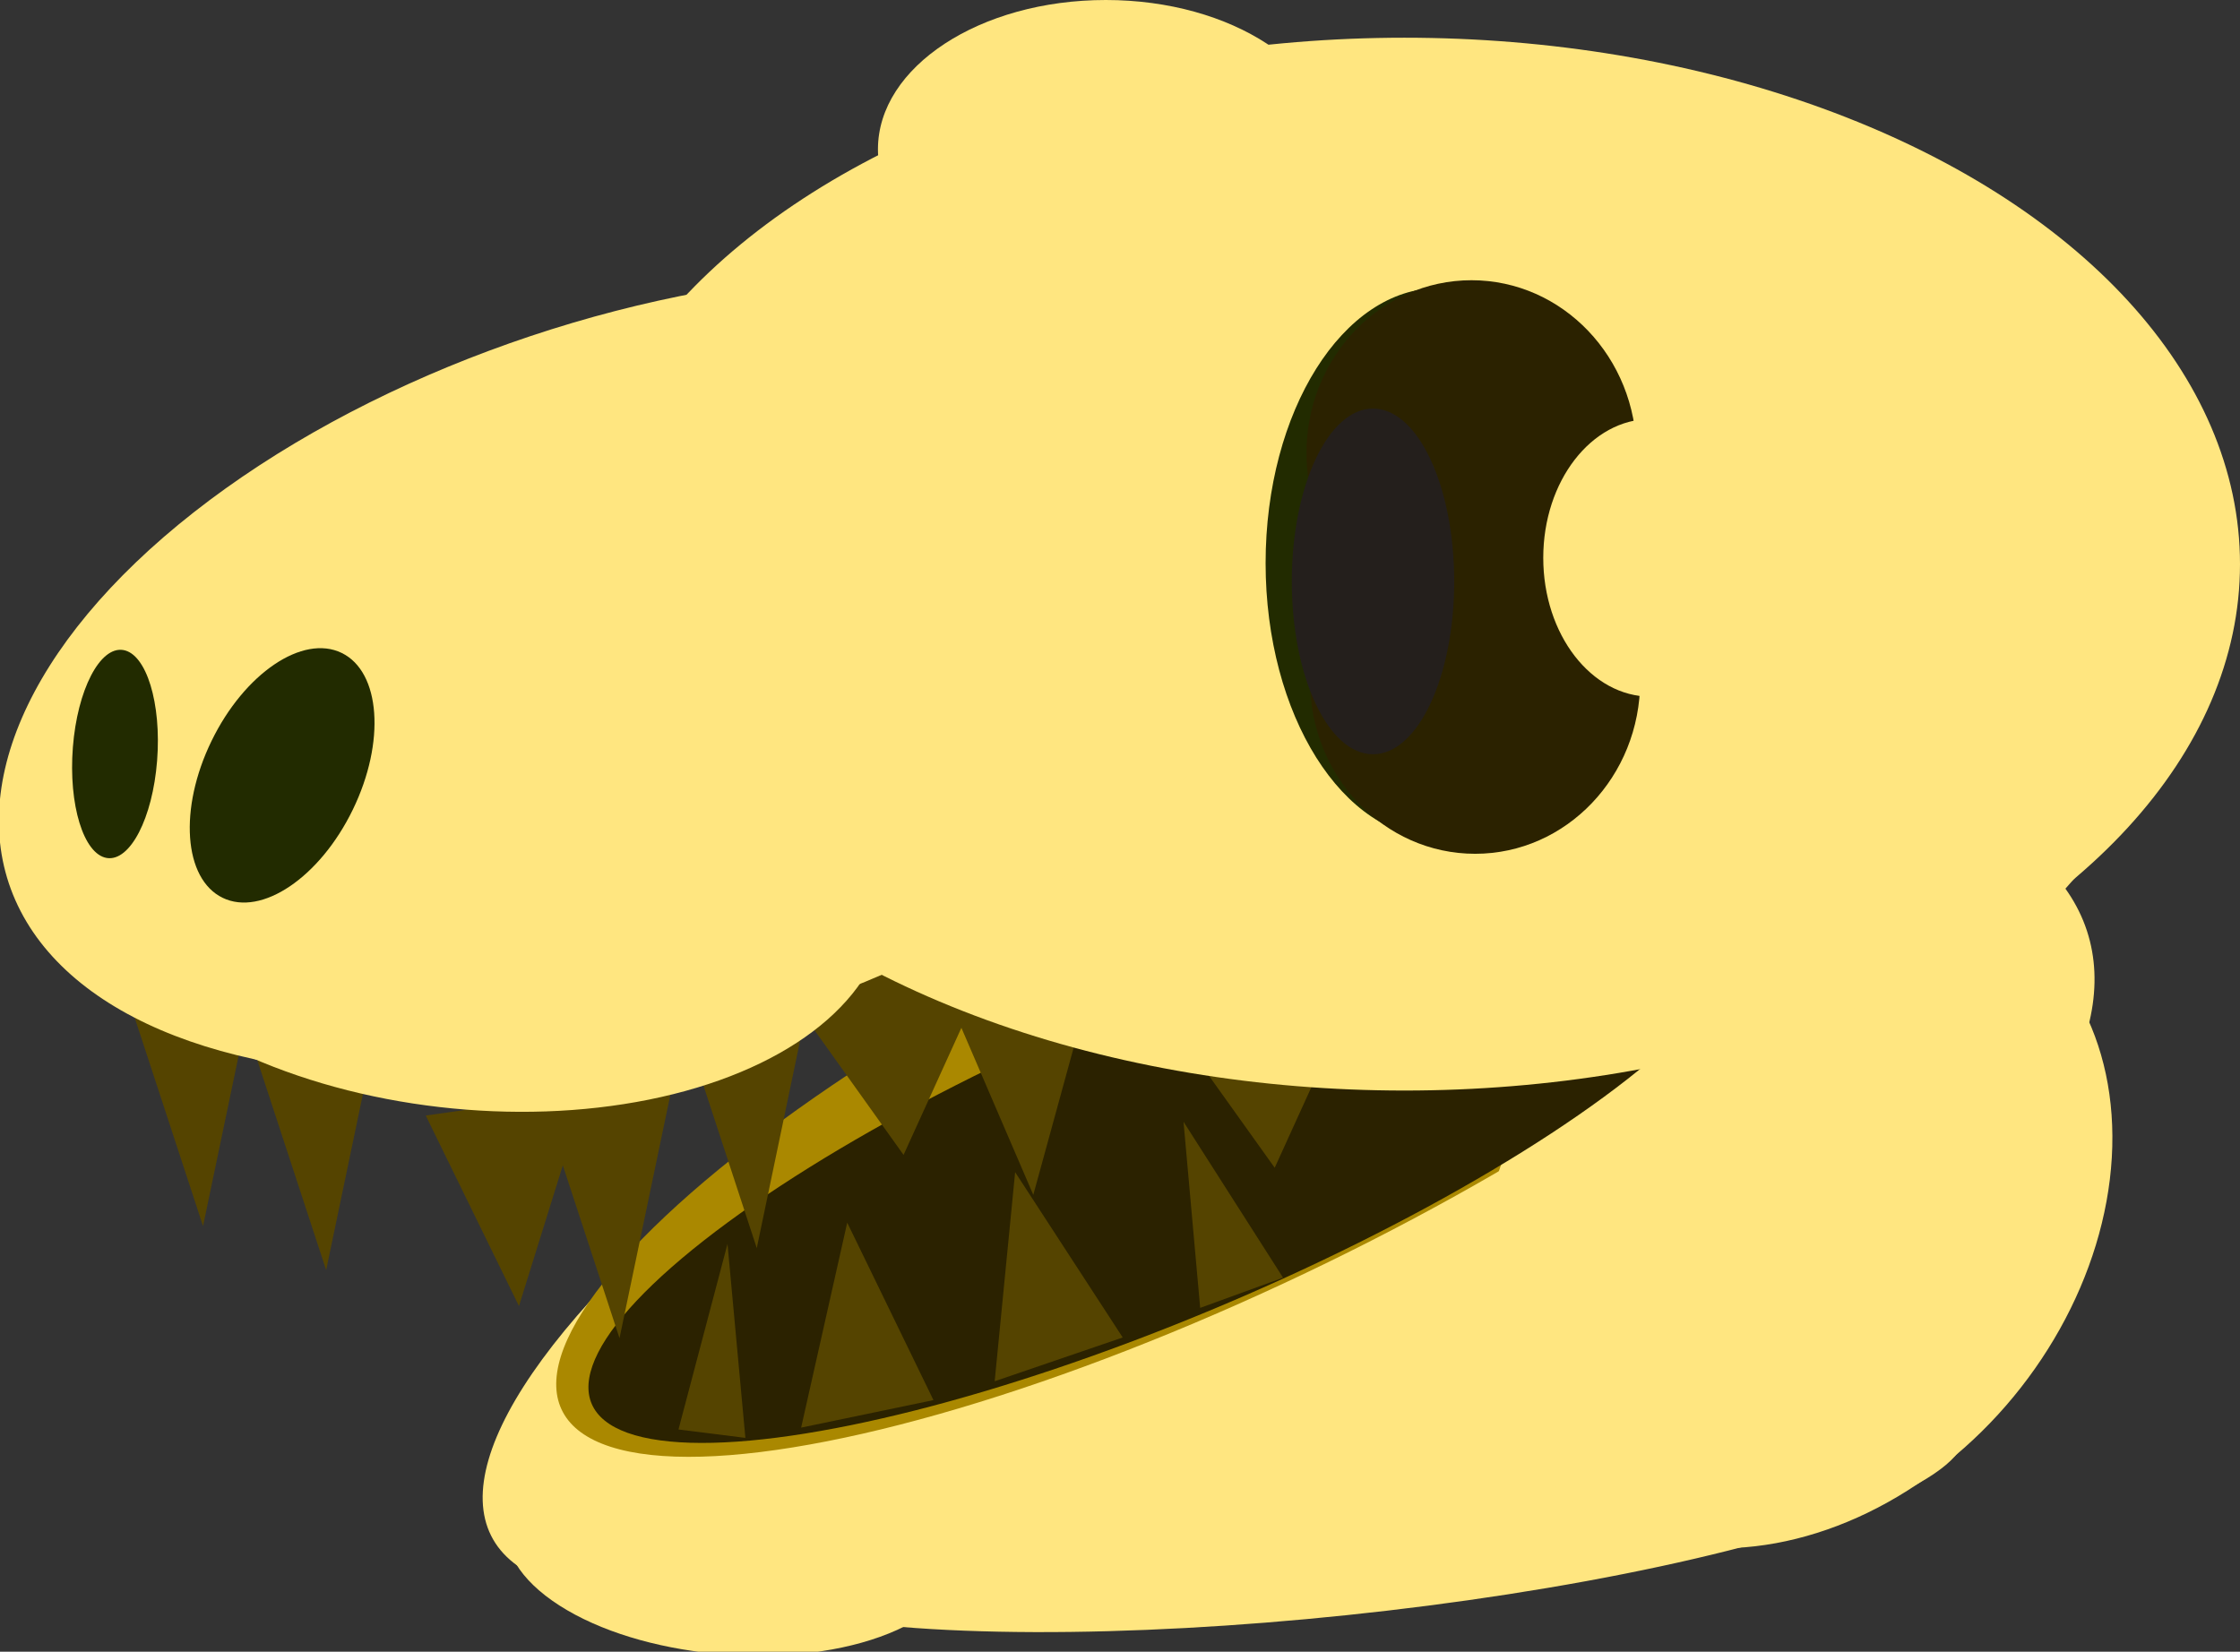 <?xml version="1.0" encoding="UTF-8" standalone="no"?>
<!-- Created with Inkscape (http://www.inkscape.org/) -->

<svg
   xmlns:dc="http://purl.org/dc/elements/1.1/"
   xmlns:cc="http://creativecommons.org/ns#"
   xmlns:rdf="http://www.w3.org/1999/02/22-rdf-syntax-ns#"
   xmlns:svg="http://www.w3.org/2000/svg"
   xmlns="http://www.w3.org/2000/svg"
   xmlns:sodipodi="http://sodipodi.sourceforge.net/DTD/sodipodi-0.dtd"
   xmlns:inkscape="http://www.inkscape.org/namespaces/inkscape"
   width="172.393mm"
   height="127.134mm"
   viewBox="0 0 610.842 450.475"
   id="svg2"
   version="1.1"
   inkscape:version="0.91 r13725"
   sodipodi:docname="extinction.svg">
  <rect x="0" y="0" width="610.842" height="450.475" fill="#333333" stroke="none"/>
  <defs
     id="defs4">
    <inkscape:path-effect
       effect="spiro"
       id="path-effect4210"
       is_visible="true" />
  </defs>
  <sodipodi:namedview
     id="base"
     pagecolor="#ffffff"
     bordercolor="#666666"
     borderopacity="1.0"
     inkscape:pageopacity="0.0"
     inkscape:pageshadow="2"
     inkscape:zoom="0.7"
     inkscape:cx="150.98642"
     inkscape:cy="412.69492"
     inkscape:document-units="px"
     inkscape:current-layer="layer1"
     showgrid="false"
     inkscape:window-width="1920"
     inkscape:window-height="1017"
     inkscape:window-x="0"
     inkscape:window-y="30"
     inkscape:window-maximized="1"
     fit-margin-top="0"
     fit-margin-left="0"
     fit-margin-right="0"
     fit-margin-bottom="0" />
  <g
     inkscape:label="Layer 1"
     inkscape:groupmode="layer"
     id="layer1"
     transform="translate(-82.015,-1299.505)">
    <ellipse
       style="opacity:1;fill:#808080;fill-opacity:1;stroke:none;stroke-width:4;stroke-linejoin:bevel;stroke-miterlimit:4;stroke-dasharray:16, 4;stroke-dashoffset:0;stroke-opacity:1"
       id="path4136"
       cx="450.438"
       cy="242.684"
       rx="213.03"
       ry="153.911" />
    <path
       sodipodi:type="star"
       style="opacity:1;fill:#808080;fill-opacity:1;stroke:none;stroke-width:4;stroke-linejoin:bevel;stroke-miterlimit:4;stroke-dasharray:16, 4;stroke-dashoffset:0;stroke-opacity:1"
       id="path4138"
       sodipodi:sides="3"
       sodipodi:cx="251.52797"
       sodipodi:cy="462.43314"
       sodipodi:r1="271.82303"
       sodipodi:r2="135.91151"
       sodipodi:arg1="-3.1155762"
       sodipodi:arg2="-2.0683787"
       inkscape:flatsided="true"
       inkscape:rounded="0"
       inkscape:randomized="0"
       d="M -20.203,455.362 393.517,230.643 381.27,701.295 Z"
       inkscape:transform-center-x="45.230428"
       inkscape:transform-center-y="3.1637111"
       transform="matrix(0.697,0,0,0.895,151.631,-167.565)" />
    <ellipse
       style="opacity:1;fill:#666666;fill-opacity:1;stroke:none;stroke-width:4;stroke-linejoin:bevel;stroke-miterlimit:4;stroke-dasharray:16, 4;stroke-dashoffset:0;stroke-opacity:1"
       id="path4136-6"
       cx="634.047"
       cy="238.25"
       rx="30.085"
       ry="119.672" />
    <ellipse
       style="opacity:1;fill:#ffffff;fill-opacity:0;stroke:#ffffff;stroke-width:66.235;stroke-linejoin:bevel;stroke-miterlimit:4;stroke-dasharray:none;stroke-dashoffset:0;stroke-opacity:1"
       id="path4136-3"
       cx="417.679"
       cy="244.76"
       rx="284.822"
       ry="182.623" />
    <path
       sodipodi:type="star"
       style="opacity:1;fill:#666666;fill-opacity:1;stroke:none;stroke-width:4;stroke-linejoin:bevel;stroke-miterlimit:4;stroke-dasharray:16, 4;stroke-dashoffset:0;stroke-opacity:1"
       id="path4138-3"
       sodipodi:sides="3"
       sodipodi:cx="251.52797"
       sodipodi:cy="462.43314"
       sodipodi:r1="271.82303"
       sodipodi:r2="135.91151"
       sodipodi:arg1="-3.1155762"
       sodipodi:arg2="-2.0683787"
       inkscape:flatsided="true"
       inkscape:rounded="0"
       inkscape:randomized="0"
       d="M -20.203,455.362 393.517,230.643 381.27,701.295 Z"
       inkscape:transform-center-x="20.679851"
       inkscape:transform-center-y="1.1604154"
       transform="matrix(0.319,0,0,0.328,119.034,89.431)" />
    <path
       sodipodi:type="star"
       style="opacity:1;fill:#999999;fill-opacity:1;stroke:none;stroke-width:4;stroke-linejoin:bevel;stroke-miterlimit:4;stroke-dasharray:16, 4;stroke-dashoffset:0;stroke-opacity:1"
       id="path4138-3-5-6"
       sodipodi:sides="3"
       sodipodi:cx="251.52797"
       sodipodi:cy="462.43314"
       sodipodi:r1="271.82303"
       sodipodi:r2="135.91151"
       sodipodi:arg1="-3.1155762"
       sodipodi:arg2="-2.0683787"
       inkscape:flatsided="true"
       inkscape:rounded="0"
       inkscape:randomized="0"
       d="M -20.203,455.362 393.517,230.643 381.27,701.295 Z"
       inkscape:transform-center-x="-11.163979"
       inkscape:transform-center-y="10.108328"
       transform="matrix(0.078,0.078,0.15,-0.139,103.218,356.245)" />
    <path
       sodipodi:type="star"
       style="opacity:1;fill:#999999;fill-opacity:1;stroke:none;stroke-width:4;stroke-linejoin:bevel;stroke-miterlimit:4;stroke-dasharray:16, 4;stroke-dashoffset:0;stroke-opacity:1"
       id="path4138-3-5-6-2"
       sodipodi:sides="3"
       sodipodi:cx="251.52797"
       sodipodi:cy="462.43314"
       sodipodi:r1="271.82303"
       sodipodi:r2="135.91151"
       sodipodi:arg1="-3.1155762"
       sodipodi:arg2="-2.0683787"
       inkscape:flatsided="true"
       inkscape:rounded="0"
       inkscape:randomized="0"
       d="M -20.203,455.362 393.517,230.643 381.27,701.295 Z"
       inkscape:transform-center-x="-9.4498406"
       inkscape:transform-center-y="-9.4895029"
       transform="matrix(0.066,-0.073,0.127,0.13,119.086,133.248)" />
    <rect
       style="opacity:1;fill:#808080;fill-opacity:1;stroke:none;stroke-width:4;stroke-linejoin:bevel;stroke-miterlimit:4;stroke-dasharray:16, 4;stroke-dashoffset:0;stroke-opacity:1"
       id="rect4140"
       width="136.371"
       height="270.721"
       x="57.946"
       y="98.987" />
    <flowRoot
       xml:space="preserve"
       id="flowRoot4272"
       style="font-style:normal;font-weight:normal;font-size:40px;line-height:125%;font-family:sans-serif;letter-spacing:0px;word-spacing:0px;fill:#000000;fill-opacity:1;stroke:none;stroke-width:1px;stroke-linecap:butt;stroke-linejoin:miter;stroke-opacity:1"
       transform="matrix(1.349,0,0,1.701,-84.444,-217.973)"><flowRegion
         id="flowRegion4274"><rect
           id="rect4276"
           width="268.701"
           height="125.259"
           x="294.965"
           y="201.814" /></flowRegion><flowPara
         id="flowPara4278"
         style="font-style:normal;font-variant:normal;font-weight:normal;font-stretch:normal;font-size:70px;font-family:'Rubik Mono One';-inkscape-font-specification:'Rubik Mono One'">FAT</flowPara><flowPara
         id="flowPara4280"
         style="font-style:normal;font-variant:normal;font-weight:normal;font-stretch:normal;font-size:70px;font-family:'Rubik Mono One';-inkscape-font-specification:'Rubik Mono One'">BOY</flowPara></flowRoot>    <flowRoot
       xml:space="preserve"
       id="flowRoot4272-9"
       style="font-style:normal;font-weight:normal;font-size:40px;line-height:125%;font-family:sans-serif;letter-spacing:0px;word-spacing:0px;fill:#000000;fill-opacity:1;stroke:none;stroke-width:1px;stroke-linecap:butt;stroke-linejoin:miter;stroke-opacity:1"
       transform="matrix(1.349,0,0,1.701,-82.398,-120.955)"><flowRegion
         id="flowRegion4274-2"><rect
           id="rect4276-2"
           width="268.701"
           height="125.259"
           x="294.965"
           y="201.814" /></flowRegion><flowPara
         id="flowPara4280-1"
         style="font-style:normal;font-variant:normal;font-weight:normal;font-stretch:normal;font-size:70px;font-family:'Rubik Mono One';-inkscape-font-specification:'Rubik Mono One'">MAN</flowPara></flowRoot>    <ellipse
       style="opacity:1;fill:#808080;fill-opacity:1;stroke:none;stroke-width:4;stroke-linejoin:bevel;stroke-miterlimit:4;stroke-dasharray:16, 4;stroke-dashoffset:0;stroke-opacity:1"
       id="path4136-8"
       cx="587.07"
       cy="613.637"
       rx="41.104"
       ry="72.708" />
    <path
       sodipodi:type="star"
       style="opacity:1;fill:#808080;fill-opacity:1;stroke:none;stroke-width:4;stroke-linejoin:bevel;stroke-miterlimit:4;stroke-dasharray:16, 4;stroke-dashoffset:0;stroke-opacity:1"
       id="path4138-34"
       sodipodi:sides="3"
       sodipodi:cx="251.52797"
       sodipodi:cy="462.43314"
       sodipodi:r1="271.82303"
       sodipodi:r2="135.91151"
       sodipodi:arg1="-3.1155762"
       sodipodi:arg2="-2.0683787"
       inkscape:flatsided="true"
       inkscape:rounded="0"
       inkscape:randomized="0"
       d="M -20.203,455.362 393.517,230.643 381.27,701.295 Z"
       inkscape:transform-center-x="47.634433"
       inkscape:transform-center-y="-4.2982574"
       transform="matrix(0.701,-0.04,0.018,0.306,87.143,485.493)" />
    <rect
       style="opacity:1;fill:#808080;fill-opacity:1;stroke:none;stroke-width:51;stroke-linejoin:bevel;stroke-miterlimit:4;stroke-dasharray:none;stroke-dashoffset:0;stroke-opacity:1"
       id="rect4374"
       width="226.076"
       height="144.436"
       x="365.156"
       y="541.04" />
    <path
       sodipodi:type="star"
       style="opacity:1;fill:#666666;fill-opacity:1;stroke:none;stroke-width:4;stroke-linejoin:bevel;stroke-miterlimit:4;stroke-dasharray:16, 4;stroke-dashoffset:0;stroke-opacity:1"
       id="path4138-3-4"
       sodipodi:sides="3"
       sodipodi:cx="251.52797"
       sodipodi:cy="462.43314"
       sodipodi:r1="271.82303"
       sodipodi:r2="135.91151"
       sodipodi:arg1="-3.1155762"
       sodipodi:arg2="-2.0683787"
       inkscape:flatsided="true"
       inkscape:rounded="0"
       inkscape:randomized="0"
       d="M -20.203,455.362 393.517,230.643 381.27,701.295 Z"
       inkscape:transform-center-x="21.602281"
       inkscape:transform-center-y="-1.8747018"
       transform="matrix(0.321,-0.018,0.01,0.163,104.883,549.859)" />
    <path
       sodipodi:type="star"
       style="opacity:1;fill:#999999;fill-opacity:1;stroke:none;stroke-width:4;stroke-linejoin:bevel;stroke-miterlimit:4;stroke-dasharray:16, 4;stroke-dashoffset:0;stroke-opacity:1"
       id="path4138-3-5-6-5"
       sodipodi:sides="3"
       sodipodi:cx="251.52797"
       sodipodi:cy="462.43314"
       sodipodi:r1="271.82303"
       sodipodi:r2="135.91151"
       sodipodi:arg1="-3.1155762"
       sodipodi:arg2="-2.0683787"
       inkscape:flatsided="true"
       inkscape:rounded="0"
       inkscape:randomized="0"
       d="M -20.203,455.362 393.517,230.643 381.27,701.295 Z"
       inkscape:transform-center-x="-11.25021"
       inkscape:transform-center-y="5.8118305"
       transform="matrix(0.079,0.045,0.151,-0.08,80.597,675.676)" />
    <path
       sodipodi:type="star"
       style="opacity:1;fill:#999999;fill-opacity:1;stroke:none;stroke-width:4;stroke-linejoin:bevel;stroke-miterlimit:4;stroke-dasharray:16, 4;stroke-dashoffset:0;stroke-opacity:1"
       id="path4138-3-5-6-2-1"
       sodipodi:sides="3"
       sodipodi:cx="251.52797"
       sodipodi:cy="462.43314"
       sodipodi:r1="271.82303"
       sodipodi:r2="135.91151"
       sodipodi:arg1="-3.1155762"
       sodipodi:arg2="-2.0683787"
       inkscape:flatsided="true"
       inkscape:rounded="0"
       inkscape:randomized="0"
       d="M -20.203,455.362 393.517,230.643 381.27,701.295 Z"
       inkscape:transform-center-x="-9.5228287"
       inkscape:transform-center-y="-4.9453066"
       transform="matrix(0.067,-0.038,0.128,0.068,104.445,571.392)" />
    <rect
       style="opacity:1;fill:#808080;fill-opacity:1;stroke:none;stroke-width:4;stroke-linejoin:bevel;stroke-miterlimit:4;stroke-dasharray:16, 4;stroke-dashoffset:0;stroke-opacity:1"
       id="rect4140-7"
       width="89.567"
       height="141.082"
       x="77.832"
       y="546.109" />
    <ellipse
       style="opacity:1;fill:#808080;fill-opacity:1;stroke:none;stroke-width:51;stroke-linejoin:bevel;stroke-miterlimit:4;stroke-dasharray:none;stroke-dashoffset:0;stroke-opacity:1"
       id="path4376"
       cx="445"
       cy="530.041"
       rx="21.429"
       ry="8.036" />
    <rect
       style="opacity:1;fill:#808080;fill-opacity:1;stroke:none;stroke-width:51;stroke-linejoin:bevel;stroke-miterlimit:4;stroke-dasharray:none;stroke-dashoffset:0;stroke-opacity:1"
       id="rect4378"
       width="42.857"
       height="47.143"
       x="423.571"
       y="529.148" />
    <ellipse
       style="opacity:1;fill:#666666;fill-opacity:1;stroke:none;stroke-width:4;stroke-linejoin:bevel;stroke-miterlimit:4;stroke-dasharray:16, 4;stroke-dashoffset:0;stroke-opacity:1"
       id="path4136-8-3-8"
       cx="544.913"
       cy="672.797"
       rx="36.684"
       ry="40.888" />
    <ellipse
       style="opacity:1;fill:#999999;fill-opacity:1;stroke:none;stroke-width:4;stroke-linejoin:bevel;stroke-miterlimit:4;stroke-dasharray:16, 4;stroke-dashoffset:0;stroke-opacity:1"
       id="path4136-8-3"
       cx="545.353"
       cy="680.121"
       rx="36.684"
       ry="40.888" />
    <rect
       style="opacity:1;fill:#666666;fill-opacity:1;stroke:none;stroke-width:51;stroke-linejoin:bevel;stroke-miterlimit:4;stroke-dasharray:none;stroke-dashoffset:0;stroke-opacity:1"
       id="rect4374-7-6"
       width="201.765"
       height="81.225"
       x="346.863"
       y="631.971" />
    <ellipse
       style="opacity:1;fill:#666666;fill-opacity:1;stroke:none;stroke-width:4;stroke-linejoin:bevel;stroke-miterlimit:4;stroke-dasharray:16, 4;stroke-dashoffset:0;stroke-opacity:1"
       id="path4136-8-3-9-7"
       cx="350.082"
       cy="672.292"
       rx="36.684"
       ry="40.888" />
    <rect
       style="opacity:1;fill:#999999;fill-opacity:1;stroke:none;stroke-width:51;stroke-linejoin:bevel;stroke-miterlimit:4;stroke-dasharray:none;stroke-dashoffset:0;stroke-opacity:1"
       id="rect4374-7"
       width="201.765"
       height="81.225"
       x="347.303"
       y="639.295" />
    <ellipse
       style="opacity:1;fill:#999999;fill-opacity:1;stroke:none;stroke-width:4;stroke-linejoin:bevel;stroke-miterlimit:4;stroke-dasharray:16, 4;stroke-dashoffset:0;stroke-opacity:1"
       id="path4136-8-3-9"
       cx="350.523"
       cy="679.616"
       rx="36.684"
       ry="40.888" />
    <ellipse
       style="opacity:1;fill:#4d4d4d;fill-opacity:1;stroke:none;stroke-width:4;stroke-linejoin:bevel;stroke-miterlimit:4;stroke-dasharray:16, 4;stroke-dashoffset:0;stroke-opacity:1"
       id="path4136-8-0"
       cx="687.48"
       cy="1001.245"
       rx="90.834"
       ry="103.311" />
    <rect
       style="opacity:1;fill:#4d4d4d;fill-opacity:1;stroke:none;stroke-width:51;stroke-linejoin:bevel;stroke-miterlimit:4;stroke-dasharray:none;stroke-dashoffset:0;stroke-opacity:1"
       id="rect4512"
       width="142.857"
       height="70.007"
       x="-17.714"
       y="916.076" />
    <path
       sodipodi:type="star"
       style="opacity:1;fill:#808080;fill-opacity:1;stroke:none;stroke-width:4;stroke-linejoin:bevel;stroke-miterlimit:4;stroke-dasharray:16, 4;stroke-dashoffset:0;stroke-opacity:1"
       id="path4138-34-4"
       sodipodi:sides="3"
       sodipodi:cx="251.52797"
       sodipodi:cy="462.43314"
       sodipodi:r1="271.82303"
       sodipodi:r2="135.91151"
       sodipodi:arg1="-3.1155762"
       sodipodi:arg2="-2.0683787"
       inkscape:flatsided="true"
       inkscape:rounded="0"
       inkscape:randomized="0"
       d="M -20.203,455.362 393.517,230.643 381.27,701.295 Z"
       inkscape:transform-center-x="58.003404"
       inkscape:transform-center-y="-6.1495808"
       transform="matrix(0.854,-0.057,0.022,0.438,-4.238,819.193)" />
    <rect
       style="opacity:1;fill:#808080;fill-opacity:1;stroke:none;stroke-width:51;stroke-linejoin:bevel;stroke-miterlimit:4;stroke-dasharray:none;stroke-dashoffset:0;stroke-opacity:1"
       id="rect4374-8"
       width="346.38"
       height="206.647"
       x="333.62"
       y="898.665" />
    <rect
       style="opacity:1;fill:#666666;fill-opacity:1;stroke:none;stroke-width:51;stroke-linejoin:bevel;stroke-miterlimit:4;stroke-dasharray:none;stroke-dashoffset:0;stroke-opacity:1"
       id="rect4510"
       width="242.857"
       height="123.345"
       x="-43.429"
       y="947.979" />
    <rect
       style="opacity:1;fill:#4d4d4d;fill-opacity:1;stroke:none;stroke-width:51;stroke-linejoin:bevel;stroke-miterlimit:4;stroke-dasharray:none;stroke-dashoffset:0;stroke-opacity:1"
       id="rect4512-4"
       width="142.857"
       height="54.293"
       x="-18.857"
       y="1038.212" />
    <ellipse
       style="opacity:1;fill:#4d4d4d;fill-opacity:1;stroke:none;stroke-width:4;stroke-linejoin:bevel;stroke-miterlimit:4;stroke-dasharray:16, 4;stroke-dashoffset:0;stroke-opacity:1"
       id="path4136-8-0-9"
       cx="778.571"
       cy="1000.934"
       rx="32.263"
       ry="96.882" />
    <ellipse
       style="opacity:1;fill:none;fill-opacity:1;stroke:#ffffff;stroke-width:71.694;stroke-linejoin:bevel;stroke-miterlimit:4;stroke-dasharray:none;stroke-dashoffset:0;stroke-opacity:1"
       id="path4544"
       cx="257.857"
       cy="1000.077"
       rx="616.082"
       ry="181.082" />
    <ellipse
       style="opacity:1;fill:#4d4d4d;fill-opacity:1;stroke:none;stroke-width:51;stroke-linejoin:bevel;stroke-miterlimit:4;stroke-dasharray:none;stroke-dashoffset:0;stroke-opacity:1"
       id="path4546"
       cx="-42.571"
       cy="1009.362"
       rx="15.714"
       ry="62.143" />
    <rect
       style="opacity:1;fill:#b3b3b3;fill-opacity:0.465;stroke:none;stroke-width:51;stroke-linejoin:bevel;stroke-miterlimit:4;stroke-dasharray:none;stroke-dashoffset:0;stroke-opacity:1"
       id="rect4548"
       width="321.429"
       height="205.714"
       x="332"
       y="898.077" />
    <ellipse
       style="opacity:1;fill:#ffe680;fill-opacity:1;stroke:none;stroke-width:51;stroke-linejoin:bevel;stroke-miterlimit:4;stroke-dasharray:none;stroke-dashoffset:0;stroke-opacity:1"
       id="path4580-0-8-01"
       cx="-1965.905"
       cy="1475.382"
       rx="113.183"
       ry="164.182"
       transform="matrix(0.505,-0.863,0.998,-0.06,0,0)" />
    <ellipse
       style="opacity:1;fill:#ffe680;fill-opacity:1;stroke:none;stroke-width:51;stroke-linejoin:bevel;stroke-miterlimit:4;stroke-dasharray:none;stroke-dashoffset:0;stroke-opacity:1"
       id="path4580-0-8"
       cx="-2056.188"
       cy="2213.788"
       rx="245.527"
       ry="106.808"
       transform="matrix(0.836,-0.548,0.977,0.213,0,0)" />
    <ellipse
       style="opacity:1;fill:#ffe680;fill-opacity:1;stroke:none;stroke-width:51;stroke-linejoin:bevel;stroke-miterlimit:4;stroke-dasharray:none;stroke-dashoffset:0;stroke-opacity:1"
       id="path4580-0-8-0-4"
       cx="-4547.02"
       cy="4735.116"
       rx="108.429"
       ry="137.13"
       transform="matrix(0.942,-0.335,0.999,0.039,0,0)" />
    <ellipse
       style="opacity:1;fill:#ffe680;fill-opacity:1;stroke:none;stroke-width:51;stroke-linejoin:bevel;stroke-miterlimit:4;stroke-dasharray:none;stroke-dashoffset:0;stroke-opacity:1"
       id="path4580-0-8-0"
       cx="-1635.044"
       cy="2162.32"
       rx="50.515"
       ry="47.428"
       transform="matrix(0.941,-0.338,0.842,0.54,0,0)" />
    <ellipse
       style="opacity:1;fill:#aa8800;fill-opacity:1;stroke:none;stroke-width:51;stroke-linejoin:bevel;stroke-miterlimit:4;stroke-dasharray:none;stroke-dashoffset:0;stroke-opacity:1"
       id="path4580-0-8-9"
       cx="-2188.559"
       cy="2335.499"
       rx="191.725"
       ry="84.998"
       transform="matrix(0.855,-0.518,0.98,0.198,0,0)" />
    <ellipse
       style="opacity:1;fill:#ffe680;fill-opacity:1;stroke:none;stroke-width:51;stroke-linejoin:bevel;stroke-miterlimit:4;stroke-dasharray:none;stroke-dashoffset:0;stroke-opacity:1"
       id="path4580-0-8-0-4-6"
       cx="-1662.337"
       cy="-295.873"
       rx="79.551"
       ry="96.937"
       transform="matrix(-0.486,-0.874,0.799,-0.602,0,0)" />
    <path
       sodipodi:type="star"
       style="opacity:1;fill:#554400;fill-opacity:1;stroke:none;stroke-width:51;stroke-linejoin:bevel;stroke-miterlimit:4;stroke-dasharray:none;stroke-dashoffset:0;stroke-opacity:1"
       id="path4804-1"
       sodipodi:sides="3"
       sodipodi:cx="371.77887"
       sodipodi:cy="1526.1575"
       sodipodi:r1="36.867107"
       sodipodi:r2="18.433554"
       sodipodi:arg1="-0.62024949"
       sodipodi:arg2="0.42694807"
       inkscape:flatsided="true"
       inkscape:rounded="0"
       inkscape:randomized="0"
       d="m 401.779,1504.729 -26.442,58.124 -37.115,-51.962 z"
       inkscape:transform-center-x="1.2190895"
       inkscape:transform-center-y="7.6332382"
       transform="matrix(0.685,0,0,1,-33.57,92.857)" />
    <path
       sodipodi:type="star"
       style="opacity:1;fill:#554400;fill-opacity:1;stroke:none;stroke-width:51;stroke-linejoin:bevel;stroke-miterlimit:4;stroke-dasharray:none;stroke-dashoffset:0;stroke-opacity:1"
       id="path4804-0-9"
       sodipodi:sides="3"
       sodipodi:cx="301.77887"
       sodipodi:cy="1517.5861"
       sodipodi:r1="36.867107"
       sodipodi:r2="18.433554"
       sodipodi:arg1="-0.62024949"
       sodipodi:arg2="0.42694807"
       inkscape:flatsided="true"
       inkscape:rounded="0"
       inkscape:randomized="0"
       d="m 331.779,1496.158 -26.442,58.124 -37.115,-51.962 z"
       inkscape:transform-center-x="1.2990532"
       inkscape:transform-center-y="12.135937"
       transform="matrix(0.73,0,0,1.59,-85.512,-837.404)" />
    <ellipse
       style="opacity:1;fill:#2b2200;fill-opacity:1;stroke:none;stroke-width:51;stroke-linejoin:bevel;stroke-miterlimit:4;stroke-dasharray:none;stroke-dashoffset:0;stroke-opacity:1"
       id="path4580-0-8-9-1"
       cx="-2426.742"
       cy="2574.249"
       rx="159.713"
       ry="72.5"
       transform="matrix(0.879,-0.477,0.984,0.178,0,0)" />
    <path
       sodipodi:type="star"
       style="opacity:1;fill:#554400;fill-opacity:1;stroke:none;stroke-width:51;stroke-linejoin:bevel;stroke-miterlimit:4;stroke-dasharray:none;stroke-dashoffset:0;stroke-opacity:1"
       id="path4804"
       sodipodi:sides="3"
       sodipodi:cx="324.85715"
       sodipodi:cy="1577.7908"
       sodipodi:r1="36.867107"
       sodipodi:r2="18.433554"
       sodipodi:arg1="-0.62024949"
       sodipodi:arg2="0.42694807"
       inkscape:flatsided="true"
       inkscape:rounded="0"
       inkscape:randomized="0"
       d="m 354.857,1556.362 -26.442,58.124 -37.115,-51.962 z"
       inkscape:transform-center-x="1.7788436"
       inkscape:transform-center-y="7.6332382" />
    <path
       sodipodi:type="star"
       style="opacity:1;fill:#554400;fill-opacity:1;stroke:none;stroke-width:51;stroke-linejoin:bevel;stroke-miterlimit:4;stroke-dasharray:none;stroke-dashoffset:0;stroke-opacity:1"
       id="path4804-0-9-7-4"
       sodipodi:sides="3"
       sodipodi:cx="301.77887"
       sodipodi:cy="1517.5861"
       sodipodi:r1="36.867107"
       sodipodi:r2="18.433554"
       sodipodi:arg1="-0.62024949"
       sodipodi:arg2="0.42694807"
       inkscape:flatsided="true"
       inkscape:rounded="0"
       inkscape:randomized="0"
       d="m 331.779,1496.158 -26.442,58.124 -37.115,-51.962 z"
       inkscape:transform-center-x="1.2990532"
       inkscape:transform-center-y="12.135937"
       transform="matrix(0.73,0,0,1.59,65.488,-831.404)" />
    <path
       sodipodi:type="star"
       style="opacity:1;fill:#554400;fill-opacity:1;stroke:none;stroke-width:51;stroke-linejoin:bevel;stroke-miterlimit:4;stroke-dasharray:none;stroke-dashoffset:0;stroke-opacity:1"
       id="path4804-5"
       sodipodi:sides="3"
       sodipodi:cx="338.92169"
       sodipodi:cy="1526.1575"
       sodipodi:r1="36.867107"
       sodipodi:r2="18.433554"
       sodipodi:arg1="-0.62024949"
       sodipodi:arg2="0.42694807"
       inkscape:flatsided="true"
       inkscape:rounded="0"
       inkscape:randomized="0"
       d="m 368.922,1504.729 -26.442,58.124 -37.115,-51.962 z"
       inkscape:transform-center-x="1.0191707"
       inkscape:transform-center-y="7.2580232"
       transform="matrix(0.573,0,0,0.951,167.551,139.11)" />
    <path
       sodipodi:type="star"
       style="opacity:1;fill:#554400;fill-opacity:1;stroke:none;stroke-width:51;stroke-linejoin:bevel;stroke-miterlimit:4;stroke-dasharray:none;stroke-dashoffset:0;stroke-opacity:1"
       id="path4804-2"
       sodipodi:sides="3"
       sodipodi:cx="426.06451"
       sodipodi:cy="1581.3005"
       sodipodi:r1="36.867107"
       sodipodi:r2="18.433554"
       sodipodi:arg1="-0.62024949"
       sodipodi:arg2="0.42694807"
       inkscape:flatsided="true"
       inkscape:rounded="0"
       inkscape:randomized="0"
       d="m 456.065,1559.872 -26.442,58.124 -37.115,-51.962 z"
       inkscape:transform-center-x="1.7788436"
       inkscape:transform-center-y="7.6332382" />
    <ellipse
       style="opacity:1;fill:#ffe680;fill-opacity:1;stroke:none;stroke-width:51;stroke-linejoin:bevel;stroke-miterlimit:4;stroke-dasharray:none;stroke-dashoffset:0;stroke-opacity:1"
       id="path4580"
       cx="465"
       cy="1453.362"
       rx="227.857"
       ry="143.571" />
    <path
       sodipodi:type="star"
       style="opacity:1;fill:#554400;fill-opacity:1;stroke:none;stroke-width:51;stroke-linejoin:bevel;stroke-miterlimit:4;stroke-dasharray:none;stroke-dashoffset:0;stroke-opacity:1"
       id="path4804-0"
       sodipodi:sides="3"
       sodipodi:cx="301.77887"
       sodipodi:cy="1517.5861"
       sodipodi:r1="36.867107"
       sodipodi:r2="18.433554"
       sodipodi:arg1="-0.62024949"
       sodipodi:arg2="0.42694807"
       inkscape:flatsided="true"
       inkscape:rounded="0"
       inkscape:randomized="0"
       d="m 331.779,1496.158 -26.442,58.124 -37.115,-51.962 z"
       inkscape:transform-center-x="1.2990487"
       inkscape:transform-center-y="12.135937"
       transform="matrix(0.73,0,0,1.59,28.059,-806.833)" />
    <ellipse
       style="opacity:1;fill:#ffe680;fill-opacity:1;stroke:none;stroke-width:51;stroke-linejoin:bevel;stroke-miterlimit:4;stroke-dasharray:none;stroke-dashoffset:0;stroke-opacity:1"
       id="path4580-0"
       cx="-453.869"
       cy="1492.12"
       rx="185.125"
       ry="99.372"
       transform="matrix(0.937,-0.349,0.46,0.888,0,0)" />
    <ellipse
       style="opacity:1;fill:#222b00;fill-opacity:1;stroke:none;stroke-width:51;stroke-linejoin:bevel;stroke-miterlimit:4;stroke-dasharray:none;stroke-dashoffset:0;stroke-opacity:1"
       id="path4642"
       cx="474.286"
       cy="1453.076"
       rx="47.143"
       ry="75" />
    <path
       sodipodi:type="star"
       style="opacity:1;fill:#554400;fill-opacity:1;stroke:none;stroke-width:51;stroke-linejoin:bevel;stroke-miterlimit:4;stroke-dasharray:none;stroke-dashoffset:0;stroke-opacity:1"
       id="path4804-0-9-7"
       sodipodi:sides="3"
       sodipodi:cx="301.77887"
       sodipodi:cy="1517.5861"
       sodipodi:r1="36.867107"
       sodipodi:r2="18.433554"
       sodipodi:arg1="-0.62024949"
       sodipodi:arg2="0.42694807"
       inkscape:flatsided="true"
       inkscape:rounded="0"
       inkscape:randomized="0"
       d="m 331.779,1496.158 -26.442,58.124 -37.115,-51.962 z"
       inkscape:transform-center-x="1.2990532"
       inkscape:transform-center-y="12.135937"
       transform="matrix(0.73,0,0,1.59,-51.941,-825.404)" />
    <ellipse
       style="opacity:1;fill:#ffe680;fill-opacity:1;stroke:none;stroke-width:51;stroke-linejoin:bevel;stroke-miterlimit:4;stroke-dasharray:none;stroke-dashoffset:0;stroke-opacity:1"
       id="path4580-0-3"
       cx="271.649"
       cy="1518.119"
       rx="112.687"
       ry="64.414"
       transform="matrix(0.997,0.078,-0.039,0.999,0,0)" />
    <ellipse
       style="opacity:1;fill:#222b00;fill-opacity:1;stroke:none;stroke-width:51;stroke-linejoin:bevel;stroke-miterlimit:4;stroke-dasharray:none;stroke-dashoffset:0;stroke-opacity:1"
       id="path4642-3"
       cx="803.862"
       cy="1289.973"
       rx="21.429"
       ry="37.143"
       transform="matrix(0.899,0.437,-0.437,0.899,0,0)" />
    <ellipse
       style="opacity:1;fill:#2b2200;fill-opacity:1;stroke:none;stroke-width:51;stroke-linejoin:bevel;stroke-miterlimit:4;stroke-dasharray:none;stroke-dashoffset:0;stroke-opacity:1"
       id="path4642-1"
       cx="483.286"
       cy="1423.076"
       rx="45"
       ry="47.143" />
    <ellipse
       style="opacity:1;fill:#2b2200;fill-opacity:1;stroke:none;stroke-width:51;stroke-linejoin:bevel;stroke-miterlimit:4;stroke-dasharray:none;stroke-dashoffset:0;stroke-opacity:1"
       id="path4642-1-4"
       cx="484.286"
       cy="1485.219"
       rx="45"
       ry="47.143" />
    <ellipse
       style="opacity:1;fill:#ffe680;fill-opacity:1;stroke:none;stroke-width:51;stroke-linejoin:bevel;stroke-miterlimit:4;stroke-dasharray:none;stroke-dashoffset:0;stroke-opacity:1"
       id="path4785"
       cx="532.143"
       cy="1451.648"
       rx="29.286"
       ry="37.857" />
    <ellipse
       style="opacity:1;fill:#222b00;fill-opacity:1;stroke:none;stroke-width:51;stroke-linejoin:bevel;stroke-miterlimit:4;stroke-dasharray:none;stroke-dashoffset:0;stroke-opacity:1"
       id="path4642-3-2"
       cx="231.043"
       cy="1473.06"
       rx="11.624"
       ry="28.446"
       transform="matrix(0.988,0.158,-0.078,0.997,0,0)" />
    <ellipse
       style="opacity:1;fill:#ffe680;fill-opacity:1;stroke:none;stroke-width:51;stroke-linejoin:bevel;stroke-miterlimit:4;stroke-dasharray:none;stroke-dashoffset:0;stroke-opacity:1"
       id="path4884"
       cx="383.571"
       cy="1340.219"
       rx="62.143"
       ry="40.714" />
    <ellipse
       style="opacity:1;fill:#241f1c;fill-opacity:1;stroke:none;stroke-width:51;stroke-linejoin:bevel;stroke-miterlimit:4;stroke-dasharray:none;stroke-dashoffset:0;stroke-opacity:1"
       id="path4961"
       cx="456.429"
       cy="1458.076"
       rx="22.143"
       ry="47.143" />
    <path
       sodipodi:type="star"
       style="opacity:1;fill:#554400;fill-opacity:1;stroke:none;stroke-width:51;stroke-linejoin:bevel;stroke-miterlimit:4;stroke-dasharray:none;stroke-dashoffset:0;stroke-opacity:1"
       id="path4804-5-1"
       sodipodi:sides="3"
       sodipodi:cx="338.92169"
       sodipodi:cy="1526.1575"
       sodipodi:r1="36.867107"
       sodipodi:r2="18.433554"
       sodipodi:arg1="-0.62024949"
       sodipodi:arg2="0.42694807"
       inkscape:flatsided="true"
       inkscape:rounded="0"
       inkscape:randomized="0"
       d="m 368.922,1504.729 -26.442,58.124 -37.115,-51.962 z"
       inkscape:transform-center-x="1.4102121"
       inkscape:transform-center-y="-8.0459462"
       transform="matrix(-0.277,-0.126,0.104,-0.928,212.734,3132.249)" />
    <path
       sodipodi:type="star"
       style="opacity:1;fill:#554400;fill-opacity:1;stroke:none;stroke-width:51;stroke-linejoin:bevel;stroke-miterlimit:4;stroke-dasharray:none;stroke-dashoffset:0;stroke-opacity:1"
       id="path4804-5-1-3"
       sodipodi:sides="3"
       sodipodi:cx="338.92169"
       sodipodi:cy="1526.1575"
       sodipodi:r1="36.867107"
       sodipodi:r2="18.433554"
       sodipodi:arg1="-0.62024949"
       sodipodi:arg2="0.42694807"
       inkscape:flatsided="true"
       inkscape:rounded="0"
       inkscape:randomized="0"
       d="m 368.922,1504.729 -26.442,58.124 -37.115,-51.962 z"
       inkscape:transform-center-x="-1.8222465"
       inkscape:transform-center-y="-6.8071302"
       transform="matrix(-0.572,0.026,-0.044,-0.95,577.714,3108.766)" />
    <path
       sodipodi:type="star"
       style="opacity:1;fill:#554400;fill-opacity:1;stroke:none;stroke-width:51;stroke-linejoin:bevel;stroke-miterlimit:4;stroke-dasharray:none;stroke-dashoffset:0;stroke-opacity:1"
       id="path4804-5-1-3-0"
       sodipodi:sides="3"
       sodipodi:cx="338.92169"
       sodipodi:cy="1526.1575"
       sodipodi:r1="36.867107"
       sodipodi:r2="18.433554"
       sodipodi:arg1="-0.62024949"
       sodipodi:arg2="0.42694807"
       inkscape:flatsided="true"
       inkscape:rounded="0"
       inkscape:randomized="0"
       d="m 368.922,1504.729 -26.442,58.124 -37.115,-51.962 z"
       inkscape:transform-center-x="-3.9552388"
       inkscape:transform-center-y="-5.5274937"
       transform="matrix(-0.565,0.097,-0.161,-0.937,803.962,3050.365)" />
    <path
       sodipodi:type="star"
       style="opacity:1;fill:#554400;fill-opacity:1;stroke:none;stroke-width:51;stroke-linejoin:bevel;stroke-miterlimit:4;stroke-dasharray:none;stroke-dashoffset:0;stroke-opacity:1"
       id="path4804-5-1-32"
       sodipodi:sides="3"
       sodipodi:cx="338.92169"
       sodipodi:cy="1526.1575"
       sodipodi:r1="36.867107"
       sodipodi:r2="18.433554"
       sodipodi:arg1="-0.62024949"
       sodipodi:arg2="0.42694807"
       inkscape:flatsided="true"
       inkscape:rounded="0"
       inkscape:randomized="0"
       d="m 368.922,1504.729 -26.442,58.124 -37.115,-51.962 z"
       inkscape:transform-center-x="-3.012894"
       inkscape:transform-center-y="-5.713259"
       transform="matrix(-0.38,0.047,-0.251,-0.852,927.178,2920.903)" />
  </g>
</svg>
